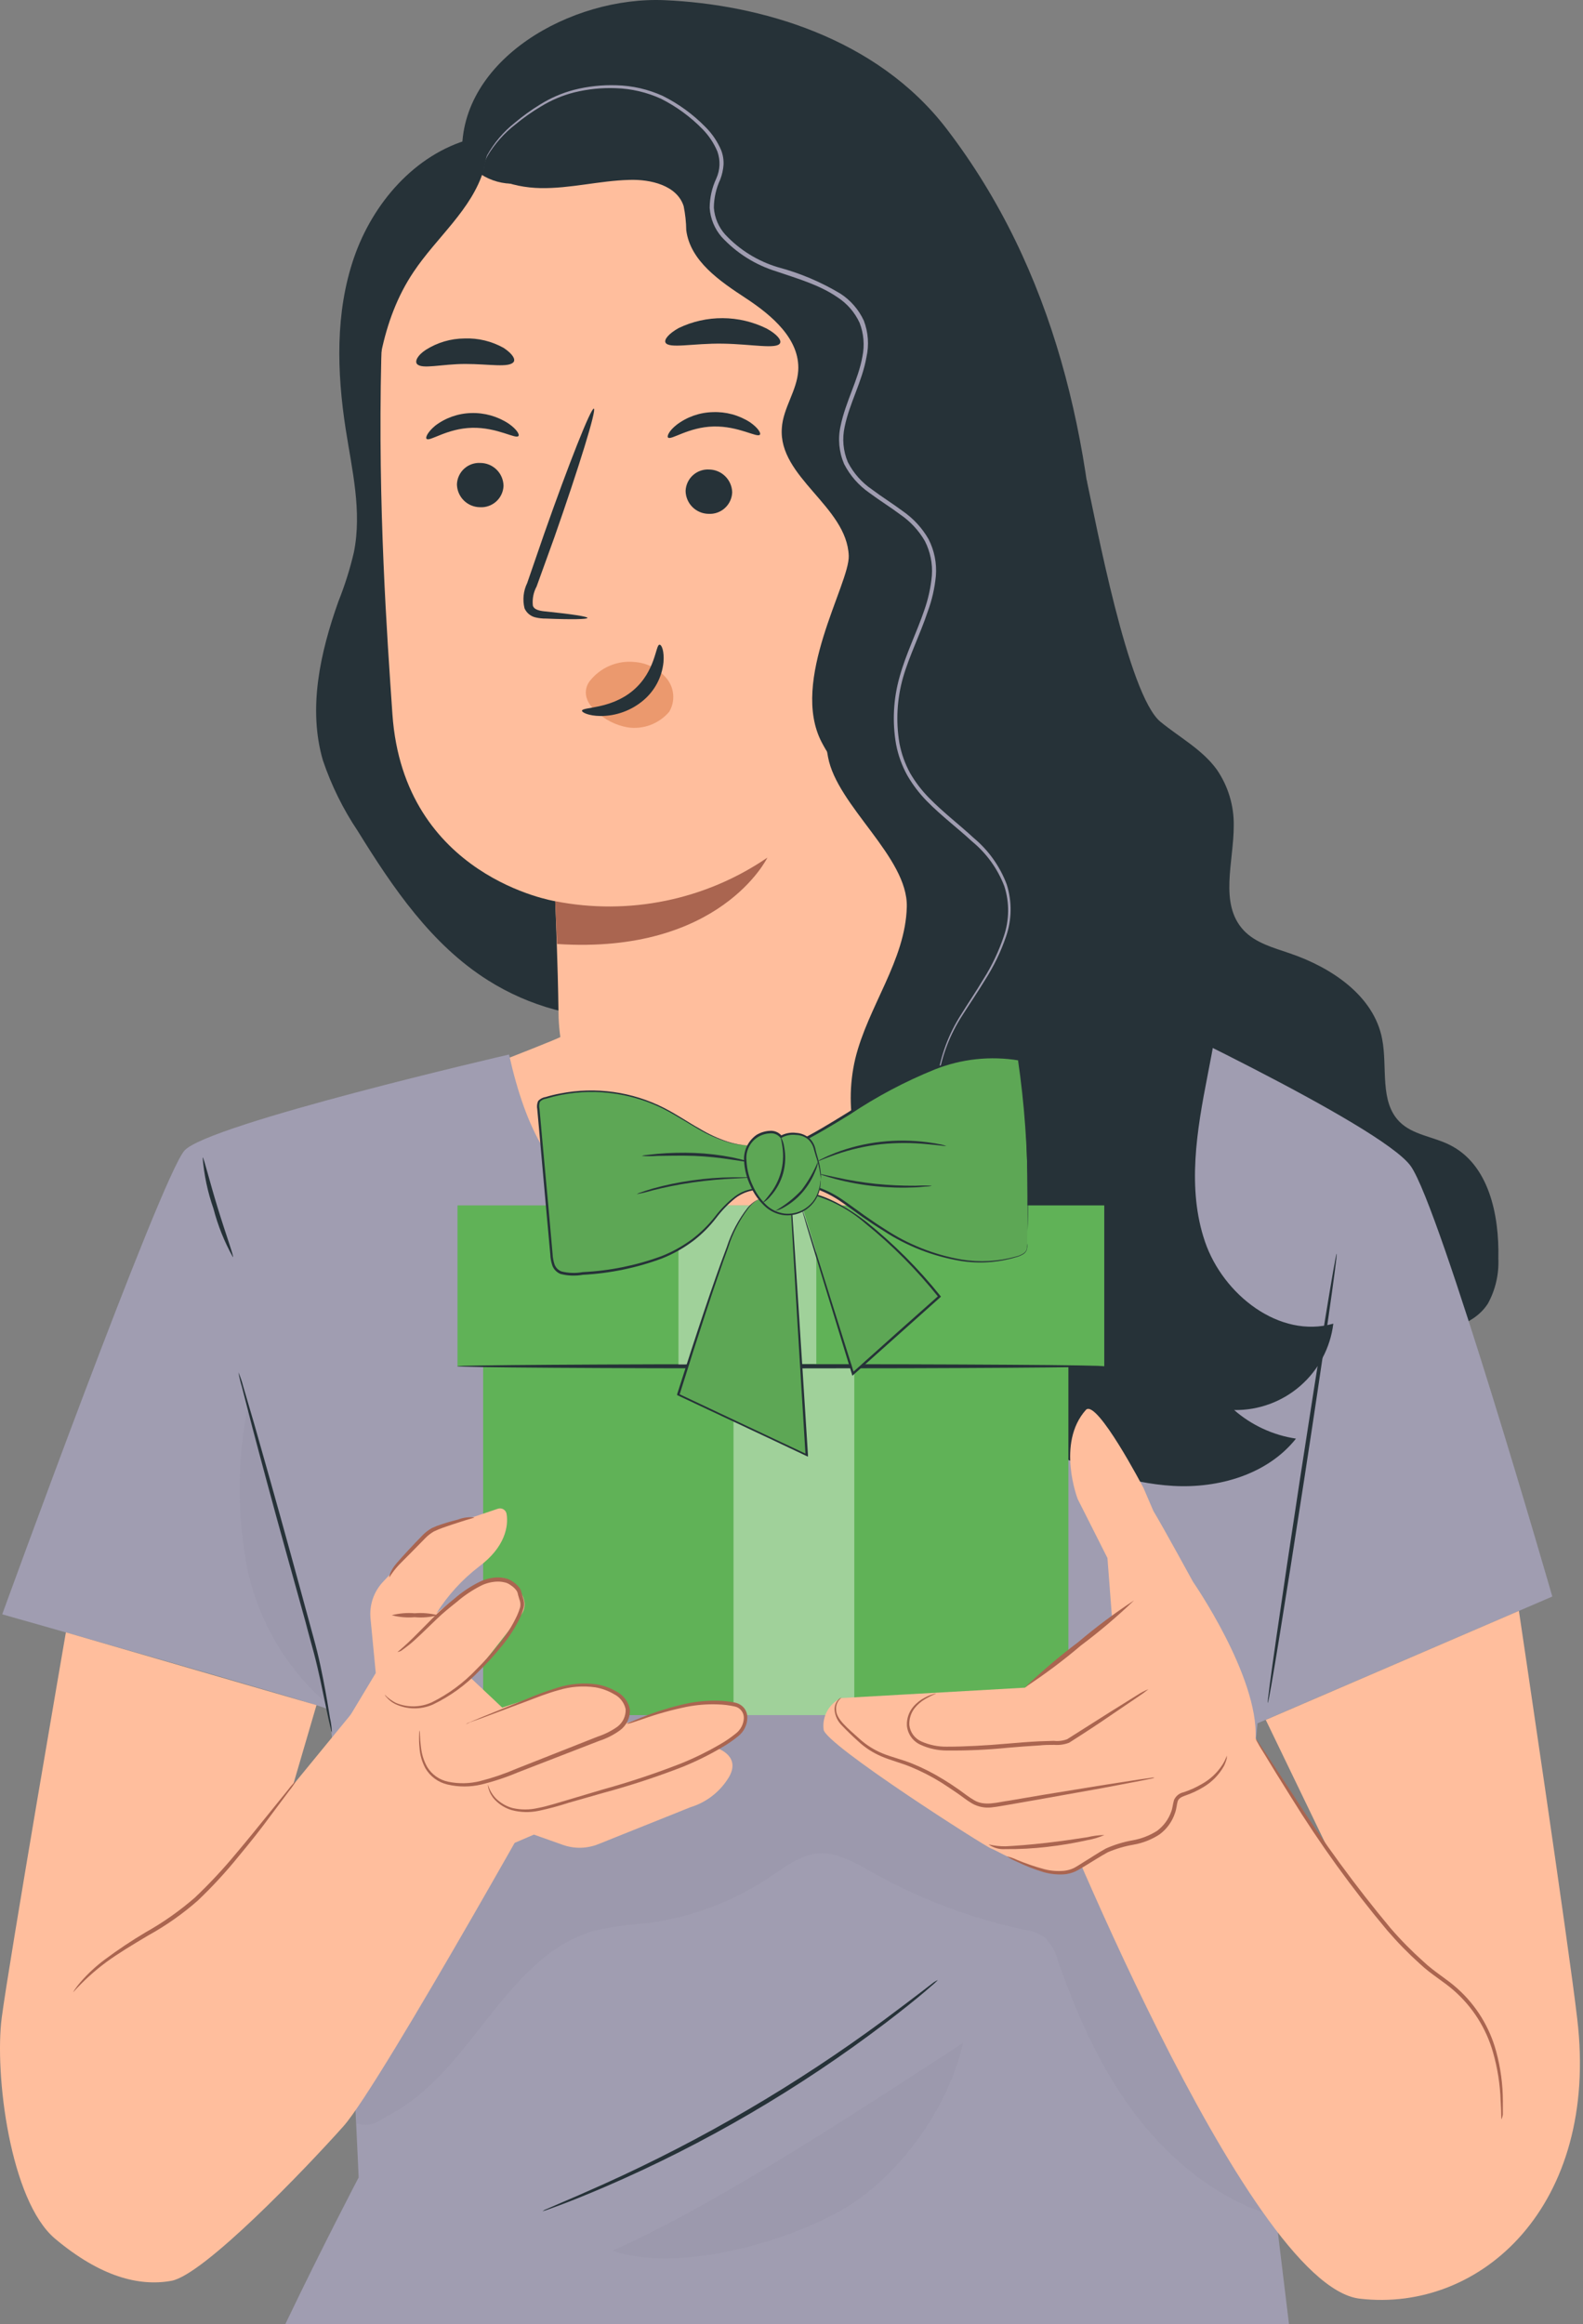 <svg width="122" height="179" viewBox="0 0 122 179" fill="none" xmlns="http://www.w3.org/2000/svg">
<rect x="0" y="0" width="122" height="179" fill="#808080" stroke="none"/>
<path d="M43.175 79.808C44.986 79.303 34.225 83.412 34.004 83.488L43.617 99.141L80.856 107.069L94.881 84.29L66.541 75.838L43.175 79.808Z" fill="#FFBE9D"/>
<path d="M111.702 88.171C110.439 87.54 108.887 87.414 107.883 86.423C106.293 84.858 106.949 82.213 106.52 80.023C105.889 76.703 102.626 74.525 99.419 73.433C98.157 72.998 96.749 72.632 95.834 71.641C93.941 69.596 95.089 66.371 95.083 63.593C95.107 62.049 94.648 60.535 93.77 59.264C92.653 57.73 90.917 56.802 89.447 55.603C86.922 53.558 84.435 40.076 83.734 36.907L84.044 64.521C84.392 69.337 84.989 74.132 85.83 78.887C86.531 82.863 87.427 86.871 89.308 90.444C91.233 94 94.055 96.991 97.492 99.121C100.93 101.251 104.864 102.446 108.906 102.588C111.058 102.638 113.501 102.209 114.668 100.41C115.254 99.343 115.533 98.135 115.476 96.92C115.552 93.562 114.744 89.661 111.702 88.171Z" fill="#263238"/>
<path d="M39.229 81.222C39.229 81.222 16.027 86.575 14.216 88.62C12.404 90.665 0.172 124.338 0.172 124.338C0.172 124.338 24.245 131.148 25.154 131.603C26.063 132.057 27.641 167.712 27.641 167.712C27.641 167.712 16.564 188.813 16.128 193.812L19.145 194.695C20.256 196.235 26.53 197.719 29.471 198.615C41.237 201.015 53.213 202.24 65.221 202.269C68.541 202.269 74.354 197.624 77.485 197.485C78.924 197.416 94.766 181.131 94.766 181.131L99.399 179.484L95.543 147.729L96.912 132.733L119.635 122.968C119.635 122.968 110.994 93 108.722 89.812C106.45 86.625 85.999 77.094 85.999 77.094C85.999 77.094 74.897 92.874 61.043 93.783C47.188 94.692 41.95 93.259 39.229 81.222Z" fill="#A09DB1"/>
<path d="M36.263 10.707C31.971 11.887 28.72 15.655 27.275 19.865C25.829 24.075 25.962 28.67 26.644 33.063C27.136 36.219 27.906 39.375 27.275 42.531C26.974 43.822 26.575 45.087 26.082 46.318C24.681 50.25 23.715 54.567 24.889 58.575C25.541 60.5 26.445 62.329 27.578 64.016C30.279 68.384 33.258 72.771 37.626 75.516C40.821 77.527 44.546 78.532 48.318 78.401C49.669 74.02 49.953 69.381 50.073 64.799C50.572 45.232 48.236 25.666 45.907 6.219" fill="#263238"/>
<path d="M34.502 31.946C34.358 32.569 34.04 33.138 33.587 33.587C33.215 34.112 32.7 34.517 32.103 34.755C32.046 34.673 32.671 34.124 33.321 33.366C33.971 32.609 34.413 31.896 34.502 31.946Z" fill="#A09DB1"/>
<path d="M72.272 49.796C74.04 44.873 75.782 39.912 76.691 34.755C77.6 29.598 77.581 24.208 75.902 19.253C75.649 18.502 73.44 13.453 72.651 13.503C72.083 13.541 73.396 18.237 73.099 18.717C70.24 23.305 69.312 28.904 69.615 34.301C69.928 39.549 70.826 44.747 72.291 49.796" fill="#263238"/>
<path d="M58.311 92.735C62.201 92.633 65.897 91.013 68.61 88.223C71.322 85.433 72.836 81.693 72.828 77.801L72.721 29.005C73.112 15.902 65.778 4.749 52.687 4.723L51.475 4.787C45.598 5.125 40.063 7.663 35.97 11.895C31.878 16.127 29.527 21.743 29.384 27.629C29.113 38.99 29.826 48.944 30.243 55.009C31.114 67.563 42.79 69.413 42.79 69.413C42.79 69.413 42.999 74.33 43.043 78.022C43.07 79.993 43.487 81.94 44.271 83.749C45.055 85.558 46.189 87.194 47.609 88.562C49.029 89.93 50.706 91.003 52.542 91.72C54.379 92.436 56.34 92.781 58.311 92.735Z" fill="#FFBE9D"/>
<path d="M42.789 69.413C45.602 69.966 48.496 69.954 51.303 69.377C54.111 68.801 56.776 67.671 59.143 66.055C59.143 66.055 55.514 73.535 42.934 72.708L42.789 69.413Z" fill="#AA6550"/>
<path d="M35.215 37.299C35.221 37.766 35.411 38.213 35.742 38.543C36.073 38.873 36.521 39.061 36.989 39.066C37.216 39.08 37.444 39.048 37.659 38.972C37.874 38.897 38.072 38.779 38.241 38.627C38.411 38.474 38.548 38.289 38.645 38.082C38.742 37.876 38.797 37.653 38.806 37.425C38.8 36.957 38.611 36.51 38.279 36.18C37.948 35.85 37.5 35.662 37.033 35.657C36.805 35.643 36.577 35.674 36.361 35.749C36.145 35.825 35.947 35.942 35.778 36.095C35.608 36.248 35.471 36.433 35.375 36.64C35.278 36.846 35.224 37.071 35.215 37.299Z" fill="#263238"/>
<path d="M32.88 33.802C33.108 34.035 34.446 32.994 36.383 32.95C38.321 32.906 39.754 33.846 39.956 33.581C40.057 33.474 39.823 33.057 39.192 32.622C38.34 32.065 37.338 31.783 36.32 31.814C35.315 31.838 34.344 32.178 33.543 32.786C32.962 33.272 32.767 33.701 32.88 33.802Z" fill="#263238"/>
<path d="M52.838 37.81C52.844 38.278 53.034 38.724 53.365 39.054C53.696 39.385 54.144 39.572 54.611 39.577C54.84 39.59 55.069 39.557 55.285 39.48C55.502 39.403 55.7 39.284 55.869 39.129C56.038 38.974 56.175 38.788 56.271 38.58C56.368 38.371 56.421 38.146 56.429 37.917C56.416 37.453 56.225 37.011 55.894 36.684C55.564 36.357 55.12 36.17 54.656 36.163C54.428 36.149 54.199 36.181 53.984 36.257C53.768 36.333 53.57 36.451 53.401 36.604C53.231 36.758 53.094 36.943 52.998 37.15C52.901 37.357 52.847 37.581 52.838 37.81Z" fill="#263238"/>
<path d="M45.276 47.593C45.276 47.486 44.071 47.303 42.12 47.101C41.628 47.063 41.155 46.975 41.066 46.64C41.012 46.132 41.113 45.619 41.357 45.169C41.792 43.964 42.253 42.702 42.726 41.382C44.62 35.98 45.99 31.549 45.769 31.473C45.548 31.397 43.837 35.714 41.937 41.117L40.631 44.904C40.336 45.508 40.263 46.196 40.423 46.848C40.497 47.021 40.611 47.174 40.754 47.295C40.898 47.417 41.067 47.504 41.249 47.549C41.524 47.617 41.806 47.648 42.089 47.644C44.052 47.726 45.27 47.7 45.276 47.593Z" fill="#263238"/>
<path d="M51.286 26.379C51.532 26.884 53.432 26.43 55.704 26.468C57.976 26.506 59.889 26.922 60.122 26.423C60.236 26.184 59.863 25.729 59.074 25.3C58.024 24.783 56.87 24.511 55.699 24.505C54.528 24.498 53.371 24.757 52.315 25.262C51.551 25.685 51.178 26.139 51.286 26.379Z" fill="#263238"/>
<path d="M32.135 28.033C32.52 28.468 34.029 28.033 35.859 28.033C37.689 28.033 39.223 28.342 39.583 27.881C39.741 27.66 39.495 27.25 38.825 26.802C37.903 26.283 36.854 26.029 35.796 26.07C34.743 26.076 33.713 26.378 32.823 26.941C32.173 27.364 31.965 27.818 32.135 28.033Z" fill="#263238"/>
<path d="M72.575 39.211C72.79 39.11 81.159 36.44 81.09 45.05C81.02 53.659 72.392 51.816 72.379 51.569C72.367 51.323 72.575 39.211 72.575 39.211Z" fill="#FFBE9D"/>
<path d="M75.036 48.325C75.074 48.325 75.188 48.433 75.44 48.553C75.794 48.706 76.195 48.718 76.557 48.584C77.472 48.256 78.249 46.817 78.299 45.27C78.331 44.532 78.192 43.795 77.895 43.118C77.818 42.848 77.675 42.601 77.481 42.399C77.286 42.196 77.045 42.045 76.778 41.957C76.606 41.911 76.423 41.926 76.261 41.999C76.099 42.073 75.967 42.201 75.888 42.361C75.775 42.6 75.825 42.777 75.781 42.79C75.737 42.803 75.598 42.645 75.667 42.285C75.717 42.071 75.84 41.882 76.014 41.748C76.252 41.574 76.549 41.499 76.841 41.54C77.194 41.612 77.523 41.774 77.796 42.009C78.069 42.245 78.277 42.546 78.4 42.885C78.759 43.634 78.93 44.459 78.899 45.289C78.829 47.025 77.933 48.641 76.683 48.988C76.452 49.053 76.208 49.066 75.971 49.024C75.734 48.983 75.509 48.888 75.314 48.748C75.049 48.534 74.979 48.344 75.036 48.325Z" fill="#AA6550"/>
<path d="M51.488 33.701C51.715 33.928 53.059 32.893 54.991 32.849C56.922 32.805 58.361 33.739 58.563 33.48C58.664 33.373 58.431 32.956 57.799 32.521C56.945 31.972 55.942 31.701 54.928 31.744C53.922 31.768 52.951 32.108 52.15 32.716C51.57 33.171 51.38 33.6 51.488 33.701Z" fill="#263238"/>
<path d="M45.946 54.801C46.611 55.43 47.444 55.853 48.345 56.019C48.941 56.113 49.551 56.052 50.117 55.842C50.683 55.632 51.186 55.28 51.576 54.82C51.811 54.423 51.918 53.963 51.882 53.504C51.845 53.044 51.668 52.606 51.374 52.251C51.069 51.886 50.694 51.587 50.272 51.37C49.849 51.153 49.387 51.023 48.913 50.989C48.256 50.92 47.592 51.02 46.984 51.28C46.377 51.539 45.846 51.95 45.441 52.472C45.441 52.472 44.52 53.545 45.946 54.801Z" fill="#EB996E"/>
<path d="M50.824 49.657C50.522 49.657 50.54 51.696 48.798 53.173C47.056 54.65 44.866 54.435 44.853 54.744C44.853 54.87 45.346 55.136 46.274 55.148C47.478 55.152 48.645 54.729 49.568 53.955C50.456 53.215 51.017 52.157 51.134 51.008C51.203 50.149 50.995 49.644 50.824 49.657Z" fill="#263238"/>
<path d="M35.613 11.843C35.411 4.604 43.995 -0.307 51.247 0.015C58.499 0.337 67.544 2.855 72.96 9.931C81.278 20.787 84.239 34.067 84.687 47.738C84.769 50.156 84.687 52.617 85.318 54.953C86.795 60.513 91.863 64.534 93.523 70.044C94.748 74.185 93.889 78.615 93.063 82.851C92.236 87.086 91.472 91.555 92.867 95.638C94.262 99.722 98.617 103.13 102.758 101.95C102.53 103.807 101.623 105.515 100.212 106.743C98.801 107.971 96.985 108.634 95.114 108.603C96.46 109.776 98.114 110.54 99.879 110.806C97.695 113.557 93.934 114.649 90.412 114.447C86.89 114.245 83.576 112.952 80.313 111.67C77.662 110.622 74.632 109.146 74.134 106.33C73.831 104.595 74.632 102.84 74.5 101.085C74.247 97.709 70.858 95.626 68.661 93.05C67.339 91.478 66.402 89.618 65.925 87.619C65.448 85.621 65.445 83.538 65.916 81.538C66.9 77.517 69.785 73.964 69.886 69.848C69.981 66.017 64.508 62.072 63.814 58.304C63.075 54.29 64.066 52.049 66.212 46.552C69.135 39.078 68.339 32.224 64.723 25.092C61.106 17.959 59.389 15.315 55.022 13.188C50.244 10.859 43.66 13.188 40.41 14.059C39.485 14.247 38.524 14.14 37.663 13.753C36.802 13.366 36.085 12.717 35.613 11.9" fill="#263238"/>
<path d="M35.848 11.578C36.914 13.592 39.395 14.45 41.673 14.488C43.952 14.526 46.199 13.92 48.471 13.857C50.15 13.794 52.176 14.28 52.688 15.877C52.812 16.488 52.88 17.109 52.889 17.732C53.199 20.118 55.484 21.658 57.491 22.977C59.498 24.296 61.669 26.133 61.518 28.551C61.423 30.084 60.35 31.429 60.255 32.969C59.971 36.756 65.273 39.009 65.412 42.809C65.488 44.974 60.83 52.422 63.335 57.187C66.643 63.499 65.406 49.449 65.601 49.518C66.037 49.67 66.485 49.342 66.82 49.02C71.08 44.961 72.803 38.681 72.103 32.836C71.402 26.992 68.524 21.576 64.768 17.057C62.553 14.374 59.959 11.919 56.809 10.448C53.66 8.978 49.866 8.593 46.71 10.013C44.659 10.941 42.816 12.601 40.569 12.658" fill="#263238"/>
<path d="M73.44 87.2L73.245 86.979C73.181 86.903 73.1 86.815 73.017 86.701L72.752 86.272C72.25 85.272 72.071 84.14 72.241 83.034C72.494 81.294 73.116 79.628 74.065 78.148C74.602 77.278 75.214 76.381 75.807 75.39C76.452 74.366 76.973 73.268 77.36 72.121C77.792 70.867 77.806 69.507 77.398 68.245C76.88 66.903 76.023 65.718 74.911 64.805C73.813 63.789 72.557 62.849 71.421 61.694C70.843 61.101 70.34 60.44 69.925 59.724C69.512 58.978 69.22 58.17 69.06 57.332C68.756 55.592 68.851 53.805 69.338 52.106C69.817 50.37 70.638 48.742 71.231 47.006C71.537 46.142 71.734 45.243 71.818 44.33C71.884 43.414 71.698 42.498 71.282 41.679C70.812 40.864 70.165 40.165 69.388 39.634C68.624 39.06 67.798 38.555 67.002 37.961C66.179 37.39 65.509 36.625 65.052 35.733C64.659 34.814 64.564 33.794 64.781 32.817C65.172 30.924 66.15 29.245 66.466 27.459C66.644 26.589 66.568 25.686 66.245 24.858C65.877 24.063 65.293 23.387 64.56 22.908C63.121 21.917 61.404 21.444 59.826 20.901C58.213 20.404 56.76 19.49 55.616 18.25C55.073 17.626 54.749 16.841 54.694 16.015C54.697 15.23 54.872 14.454 55.206 13.743C55.502 13.088 55.531 12.343 55.288 11.667C55.019 11.03 54.634 10.45 54.151 9.956C53.223 9.005 52.144 8.213 50.958 7.614C49.861 7.11 48.674 6.831 47.467 6.794C46.389 6.752 45.31 6.86 44.261 7.116C43.35 7.347 42.48 7.715 41.679 8.208C40.999 8.611 40.351 9.067 39.742 9.571C38.871 10.239 38.134 11.066 37.571 12.007C37.387 12.342 37.293 12.718 37.299 13.099C37.299 13.099 37.299 13.005 37.299 12.809C37.328 12.52 37.407 12.238 37.533 11.976C38.076 11.002 38.805 10.144 39.679 9.451C40.291 8.937 40.941 8.468 41.623 8.05C42.432 7.544 43.313 7.163 44.236 6.92C45.301 6.65 46.4 6.531 47.499 6.567C48.735 6.596 49.952 6.876 51.078 7.387C52.294 7.994 53.401 8.798 54.353 9.767C54.874 10.281 55.29 10.892 55.578 11.566C55.719 11.927 55.781 12.314 55.761 12.702C55.732 13.086 55.647 13.465 55.509 13.825C55.191 14.506 55.024 15.246 55.016 15.996C55.071 16.762 55.377 17.488 55.887 18.06C56.998 19.249 58.406 20.12 59.965 20.585C61.658 21.035 63.279 21.722 64.781 22.624C65.56 23.132 66.181 23.85 66.573 24.694C66.918 25.594 66.988 26.576 66.775 27.515C66.441 29.409 65.469 31.044 65.096 32.88C64.895 33.789 64.981 34.737 65.342 35.594C65.775 36.439 66.413 37.162 67.198 37.696C67.968 38.277 68.801 38.788 69.584 39.375C70.394 39.935 71.068 40.668 71.559 41.521C72.008 42.395 72.205 43.376 72.127 44.355C72.037 45.298 71.825 46.225 71.496 47.114C70.909 48.874 70.082 50.503 69.603 52.163C69.13 53.816 69.033 55.554 69.319 57.25C69.472 58.057 69.751 58.834 70.146 59.554C70.547 60.243 71.032 60.879 71.591 61.447C72.702 62.584 73.952 63.53 75.062 64.559C76.197 65.508 77.067 66.735 77.587 68.119C78.005 69.432 77.985 70.845 77.53 72.146C77.131 73.308 76.595 74.418 75.933 75.453C75.334 76.444 74.709 77.347 74.172 78.199C73.223 79.654 72.59 81.293 72.317 83.009C72.136 84.092 72.293 85.204 72.765 86.196L73.005 86.625C73.087 86.745 73.163 86.834 73.219 86.916C73.301 87.004 73.375 87.099 73.44 87.2Z" fill="#A09DB1"/>
<path d="M37.273 13.099C36.352 16.154 33.65 18.281 31.877 20.938C29.352 24.681 28.803 29.377 28.721 33.884C28.847 31.763 28.001 29.718 27.585 27.635C26.846 23.933 27.493 20.088 29.401 16.831C31.309 13.573 34.346 11.129 37.936 9.962" fill="#263238"/>
<path d="M18.375 105.699C18.526 106.046 18.648 106.405 18.741 106.772C18.962 107.517 19.252 108.514 19.606 109.72C20.325 112.245 21.297 115.666 22.345 119.478C22.869 121.371 23.361 123.202 23.816 124.862C24.037 125.689 24.264 126.471 24.447 127.216C24.63 127.961 24.775 128.661 24.901 129.299C25.148 130.561 25.318 131.609 25.432 132.322C25.513 132.692 25.564 133.068 25.583 133.446C25.538 133.357 25.508 133.261 25.495 133.162L25.305 132.348C25.148 131.584 24.933 130.574 24.674 129.343C24.535 128.712 24.378 128.018 24.182 127.285C23.986 126.553 23.759 125.764 23.551 124.944L22.055 119.566C21.001 115.779 20.067 112.289 19.404 109.777C19.095 108.565 18.836 107.561 18.64 106.804C18.529 106.442 18.44 106.073 18.375 105.699Z" fill="#263238"/>
<path d="M72.278 152.507C72.278 152.507 72.195 152.602 72.019 152.76L71.236 153.435C70.554 154.016 69.538 154.83 68.263 155.802C61.597 160.87 54.34 165.109 46.652 168.426C45.175 169.057 43.969 169.543 43.13 169.852L42.158 170.206C42.045 170.249 41.929 170.283 41.81 170.307C41.909 170.237 42.018 170.181 42.133 170.142L43.079 169.732C43.906 169.385 45.099 168.867 46.557 168.211C54.173 164.779 61.403 160.548 68.124 155.587C69.387 154.641 70.447 153.852 71.154 153.303L71.975 152.671C72.071 152.609 72.172 152.554 72.278 152.507Z" fill="#263238"/>
<g opacity="0.2">
<path opacity="0.2" d="M90.128 140.591C85.836 135.491 79.84 132.095 73.673 129.558C67.506 127.02 60.551 125.139 53.911 126.471C47.788 127.67 42.499 131.388 37.45 135.055C35.737 136.179 34.201 137.551 32.893 139.126C31.567 140.894 30.841 143.027 30.172 145.135C28.449 150.601 28.607 156.957 27.414 162.556L27.465 163.553C28.62 163.906 29.137 163.37 30.198 162.789C36.509 159.356 39.091 150.38 46.078 148.638C47.36 148.385 48.656 148.21 49.96 148.114C53.353 147.664 56.595 146.428 59.427 144.504C60.57 143.74 61.731 142.844 63.107 142.749C64.483 142.655 65.891 143.45 67.153 144.169C70.826 146.242 74.793 147.744 78.918 148.626C79.478 148.697 80.015 148.894 80.49 149.2C81.004 149.694 81.365 150.325 81.531 151.018C83.078 155.436 85.034 159.81 87.982 163.471C90.93 167.132 94.925 170.067 99.539 171.045C98.586 160.29 97.071 148.859 90.128 140.591Z" fill="#403E48"/>
</g>
<g opacity="0.2">
<path opacity="0.2" d="M47.209 173.355C52.082 175.047 60.192 172.831 64.699 170.319C69.206 167.807 73.087 162.398 74.223 157.349C66.624 162.278 55.459 169.676 47.209 173.355Z" fill="#403E48"/>
</g>
<g opacity="0.2">
<path opacity="0.2" d="M22.029 118.733C20.982 115.457 20.199 111.961 19.145 108.685H19.025C18.278 112.693 18.289 116.806 19.057 120.81C19.912 124.837 22.052 128.479 25.154 131.186C24.399 126.968 23.355 122.808 22.029 118.733Z" fill="#403E48"/>
</g>
<path d="M17.953 96.831C17.295 95.653 16.79 94.395 16.45 93.088C16.003 91.815 15.723 90.489 15.617 89.144C15.706 89.144 16.116 90.873 16.766 92.994C17.416 95.115 18.041 96.793 17.953 96.831Z" fill="#263238"/>
<path d="M103.016 96.566C103.105 96.566 101.994 104.336 100.523 113.886C99.052 123.435 97.796 131.174 97.708 131.161C97.62 131.148 98.737 123.391 100.201 113.835C101.665 104.279 102.928 96.554 103.016 96.566Z" fill="#263238"/>
<path d="M80.402 136.684C80.402 136.684 95.992 176.019 104.791 177.047C114.17 178.146 123.266 169.839 121.555 155.493C120.924 149.989 117.061 124.073 117.061 124.073L97.551 132.467L102.733 143.197L95.046 131.205L80.402 136.684Z" fill="#FFBE9D"/>
<path d="M5.077 125.727C5.077 125.727 0.703 151.068 0.135 155.392C-0.433 159.715 0.766 169.511 4.25 172.434C7.734 175.356 10.72 176.126 13.213 175.672C15.706 175.217 23.533 167.056 26.468 163.768C29.403 160.479 44.216 133.85 44.216 133.85L30.551 127.772L22.592 137.473L24.391 131.331L5.077 125.727Z" fill="#FFBE9D"/>
<path d="M22.826 137.151C22.67 137.425 22.491 137.685 22.29 137.927L20.756 139.979C20.125 140.843 19.31 141.872 18.395 142.97C17.419 144.178 16.365 145.321 15.239 146.391C14.063 147.423 12.778 148.324 11.408 149.08C10.177 149.812 9.079 150.475 8.208 151.113C7.273 151.805 6.41 152.589 5.633 153.454C5.633 153.454 5.671 153.372 5.759 153.24C5.891 153.046 6.034 152.861 6.188 152.684C6.753 152.029 7.388 151.439 8.082 150.923C9.097 150.169 10.15 149.467 11.238 148.821C12.588 148.063 13.857 147.168 15.025 146.151C16.143 145.09 17.197 143.962 18.181 142.775C19.108 141.683 19.91 140.679 20.592 139.84L22.207 137.845C22.392 137.595 22.599 137.363 22.826 137.151Z" fill="#AA6550"/>
<path d="M37.236 105.232V132.101H82.34V105.232H37.236Z" fill="#60B257"/>
<path d="M85.104 92.842H35.26V105.232H85.104V92.842Z" fill="#60B257"/>
<path opacity="0.4" d="M65.841 105.232H56.531V132.101H65.841V105.232Z" fill="white"/>
<path d="M85.079 105.232C85.079 105.321 73.919 105.396 60.153 105.396C46.387 105.396 35.234 105.321 35.234 105.232C35.234 105.144 46.387 105.068 60.153 105.068C73.919 105.068 85.079 105.138 85.079 105.232Z" fill="#263238"/>
<path opacity="0.4" d="M62.912 105.049L52.289 105.1V92.842H62.912V105.049Z" fill="white"/>
<path d="M58.052 88.235C56.764 88.236 55.5 87.892 54.391 87.237C53.261 86.606 52.207 85.887 51.058 85.344C48.226 83.956 44.971 83.701 41.957 84.631C41.809 84.66 41.676 84.738 41.578 84.852C41.496 84.999 41.469 85.172 41.502 85.338L42.525 96.699C42.499 96.938 42.534 97.18 42.628 97.401C42.722 97.622 42.871 97.816 43.06 97.963C43.25 98.111 43.475 98.207 43.712 98.243C43.95 98.279 44.193 98.254 44.418 98.169C46.225 98.077 48.018 97.791 49.764 97.317C51.52 96.842 53.122 95.92 54.416 94.641C55.003 94.01 55.489 93.328 56.089 92.748C56.666 92.12 57.45 91.721 58.298 91.624L58.052 88.235Z" fill="#60B257"/>
<path d="M79.159 95.79C79.209 91.05 79.253 86.284 78.527 81.601C75.479 80.97 72.323 81.948 69.558 83.362C66.794 84.776 64.275 86.644 61.492 88.02L60.924 91.327C61.884 91.184 62.865 91.354 63.72 91.813C64.566 92.269 65.37 92.797 66.125 93.391C67.879 94.727 69.823 95.79 71.894 96.547C73.982 97.3 76.254 97.377 78.388 96.768C78.645 96.705 78.87 96.55 79.02 96.333C79.11 96.166 79.157 95.979 79.159 95.79Z" fill="#60B257"/>
<g opacity="0.3">
<path opacity="0.3" d="M58.052 88.235C56.764 88.236 55.5 87.892 54.391 87.237C53.261 86.606 52.207 85.887 51.058 85.344C48.226 83.956 44.971 83.701 41.957 84.631C41.809 84.66 41.676 84.738 41.578 84.852C41.496 84.999 41.469 85.172 41.502 85.338L42.525 96.699C42.499 96.938 42.534 97.18 42.628 97.401C42.722 97.622 42.871 97.816 43.06 97.963C43.25 98.111 43.475 98.207 43.712 98.243C43.95 98.279 44.193 98.254 44.418 98.169C46.225 98.077 48.018 97.791 49.764 97.317C51.52 96.842 53.122 95.92 54.416 94.641C55.003 94.01 55.489 93.328 56.089 92.748C56.666 92.12 57.45 91.721 58.298 91.624L58.052 88.235Z" fill="#403E48"/>
</g>
<path d="M58.051 88.235C58.051 88.235 58.051 88.298 58.051 88.443C58.051 88.588 58.089 88.809 58.114 89.074C58.171 89.655 58.247 90.494 58.348 91.599V91.649H58.304C57.712 91.699 57.146 91.918 56.675 92.281C56.119 92.728 55.621 93.244 55.192 93.814C54.685 94.473 54.096 95.062 53.437 95.569C52.697 96.126 51.886 96.582 51.026 96.926C49.066 97.655 47.005 98.08 44.916 98.188C44.348 98.287 43.765 98.265 43.206 98.125C43.063 98.069 42.934 97.984 42.825 97.875C42.716 97.766 42.631 97.637 42.575 97.494C42.477 97.211 42.422 96.916 42.411 96.617C42.303 95.462 42.202 94.275 42.089 93.07C41.931 91.302 41.779 89.573 41.628 87.9C41.552 87.061 41.477 86.24 41.407 85.439C41.363 85.227 41.385 85.006 41.47 84.808C41.617 84.64 41.818 84.53 42.038 84.498C42.413 84.384 42.795 84.291 43.181 84.221C45.9 83.688 48.72 84.081 51.19 85.338C52.232 85.874 53.084 86.474 53.911 86.928C54.584 87.335 55.299 87.668 56.044 87.919C56.516 88.077 57.006 88.177 57.502 88.216C57.843 88.216 58.032 88.216 58.026 88.216H57.893H57.502C56.998 88.193 56.499 88.104 56.019 87.951C55.261 87.71 54.532 87.384 53.848 86.979C53.04 86.524 52.162 85.937 51.127 85.407C49.995 84.84 48.781 84.453 47.529 84.258C46.095 84.031 44.631 84.059 43.206 84.34C42.834 84.416 42.455 84.511 42.082 84.624C41.904 84.645 41.739 84.728 41.615 84.858C41.547 85.028 41.534 85.216 41.578 85.394C41.653 86.196 41.723 87.017 41.798 87.85C41.95 89.522 42.108 91.252 42.272 93.025C42.379 94.225 42.486 95.411 42.587 96.573C42.597 96.852 42.649 97.129 42.739 97.393C42.785 97.517 42.858 97.629 42.951 97.721C43.045 97.814 43.158 97.885 43.282 97.93C43.813 98.06 44.365 98.078 44.904 97.98C46.976 97.883 49.022 97.47 50.969 96.756C51.82 96.421 52.622 95.976 53.355 95.43C54.008 94.931 54.595 94.352 55.104 93.707C55.541 93.132 56.05 92.614 56.618 92.167C57.105 91.794 57.692 91.575 58.304 91.536L58.26 91.58C58.184 90.507 58.121 89.686 58.076 89.1C58.076 88.822 58.076 88.601 58.039 88.468C58.001 88.336 58.051 88.235 58.051 88.235Z" fill="#263238"/>
<g opacity="0.3">
<path opacity="0.3" d="M79.159 95.79C79.209 91.05 79.253 86.284 78.527 81.601C75.479 80.97 72.323 81.948 69.558 83.362C66.794 84.776 64.275 86.644 61.492 88.02L60.924 91.327C61.884 91.184 62.865 91.354 63.72 91.813C64.566 92.269 65.37 92.797 66.125 93.391C67.879 94.727 69.823 95.79 71.894 96.547C73.982 97.3 76.254 97.377 78.388 96.768C78.645 96.705 78.87 96.55 79.02 96.333C79.11 96.166 79.157 95.979 79.159 95.79Z" fill="#403E48"/>
</g>
<path d="M79.158 95.79C79.179 95.919 79.179 96.052 79.158 96.181C79.123 96.342 79.028 96.484 78.893 96.579C78.699 96.702 78.486 96.791 78.262 96.844C76.897 97.247 75.459 97.342 74.052 97.122C71.916 96.77 69.878 95.975 68.069 94.786C67.545 94.464 67.015 94.111 66.478 93.739C65.942 93.366 65.418 92.962 64.856 92.583C64.291 92.185 63.678 91.861 63.032 91.618C62.365 91.369 61.645 91.297 60.943 91.409H60.816V91.283C60.993 90.235 61.182 89.118 61.372 87.976V87.932H61.41C62.723 87.3 64.035 86.486 65.367 85.666C67.448 84.294 69.667 83.145 71.988 82.238C74.07 81.411 76.338 81.173 78.546 81.55H78.603V81.607C79.073 85.016 79.284 88.455 79.234 91.895C79.234 93.158 79.234 94.117 79.196 94.786C79.196 95.11 79.196 95.363 79.196 95.544V95.739C79.195 95.762 79.195 95.786 79.196 95.809C79.196 95.809 79.196 95.809 79.196 95.739V95.544C79.196 95.361 79.196 95.108 79.196 94.78C79.196 94.105 79.196 93.132 79.196 91.895C79.198 88.453 78.949 85.014 78.451 81.607L78.515 81.677C76.335 81.315 74.098 81.555 72.045 82.371C69.755 83.297 67.566 84.456 65.512 85.83C64.181 86.65 62.861 87.446 61.536 88.102L61.586 88.033C61.391 89.175 61.201 90.286 61.018 91.34L60.917 91.239C61.65 91.121 62.401 91.197 63.095 91.46C63.768 91.7 64.405 92.031 64.989 92.445C65.556 92.83 66.08 93.234 66.611 93.606C67.141 93.978 67.665 94.338 68.182 94.66C69.975 95.844 71.992 96.646 74.109 97.014C75.5 97.242 76.923 97.165 78.281 96.787C78.492 96.74 78.693 96.657 78.874 96.541C79.006 96.454 79.101 96.321 79.139 96.168C79.158 95.922 79.146 95.784 79.158 95.79Z" fill="#263238"/>
<path d="M58.677 92.337C58.677 92.337 57.819 92.337 56.727 94.546C55.635 96.756 52.309 107.404 52.309 107.404L62.206 112.074L61.025 93.139L58.677 92.337Z" fill="#60B257"/>
<path d="M61.815 92.893L65.803 105.762L72.456 99.823C72.456 99.823 66.706 92.558 62.357 91.876L61.815 92.893Z" fill="#60B257"/>
<g opacity="0.3">
<path opacity="0.3" d="M58.677 92.337C58.677 92.337 57.819 92.337 56.727 94.546C55.635 96.756 52.309 107.404 52.309 107.404L62.206 112.074L61.025 93.139L58.677 92.337Z" fill="#403E48"/>
</g>
<g opacity="0.3">
<path opacity="0.3" d="M61.815 92.893L65.803 105.762L72.456 99.823C72.456 99.823 66.706 92.558 62.357 91.876L61.815 92.893Z" fill="#403E48"/>
</g>
<path d="M58.676 92.337L58.834 92.375L59.282 92.514L61.037 93.07V93.101C61.276 96.535 61.737 103.629 62.267 112.036V112.194L62.129 112.131L59.364 110.825L52.257 107.486L52.188 107.454V107.378C53.658 102.758 54.965 98.807 56.012 96.049C56.368 94.95 56.915 93.922 57.628 93.013C57.827 92.774 58.069 92.575 58.342 92.426C58.413 92.388 58.489 92.36 58.569 92.344C58.594 92.338 58.62 92.338 58.644 92.344H58.569C58.495 92.369 58.423 92.4 58.354 92.438C58.088 92.603 57.857 92.817 57.672 93.07C56.984 93.985 56.456 95.012 56.113 96.106C55.097 98.87 53.81 102.828 52.358 107.467L52.314 107.359L59.452 110.724L62.211 112.024L62.084 112.112C61.56 103.673 61.138 96.579 60.955 93.139V93.177L59.219 92.59L58.771 92.432L58.676 92.337Z" fill="#263238"/>
<path d="M61.814 92.893C61.812 92.87 61.812 92.846 61.814 92.823L61.908 92.627C62.003 92.445 62.123 92.186 62.287 91.864C63.347 91.996 65.001 92.747 66.787 94.123C68.882 95.804 70.787 97.709 72.468 99.804L72.518 99.873L72.455 99.93L69.407 102.651L65.796 105.87L65.689 105.964L65.651 105.825C64.509 102.108 63.524 98.882 62.817 96.579C62.483 95.442 62.186 94.534 62.016 93.89L61.807 93.177C61.763 93.013 61.744 92.93 61.744 92.93C61.783 93.01 61.815 93.092 61.839 93.177L62.079 93.896L62.931 96.572C63.657 98.87 64.66 102.076 65.822 105.775L65.676 105.737L69.28 102.512L72.335 99.798V99.918C70.668 97.826 68.778 95.921 66.699 94.237C65.428 93.131 63.914 92.339 62.281 91.927H62.319L61.915 92.665L61.807 92.855C61.833 92.867 61.82 92.893 61.814 92.893Z" fill="#263238"/>
<path d="M57.762 90.709C57.762 90.709 57.263 90.74 56.468 90.778C55.672 90.816 54.574 90.904 53.375 91.075C52.176 91.245 51.103 91.479 50.333 91.675C49.917 91.797 49.496 91.898 49.07 91.978C49.171 91.917 49.279 91.87 49.392 91.839C49.6 91.763 49.904 91.662 50.288 91.548C51.291 91.269 52.312 91.058 53.343 90.917C54.376 90.768 55.418 90.688 56.461 90.677C56.859 90.677 57.181 90.677 57.408 90.677C57.527 90.669 57.646 90.68 57.762 90.709Z" fill="#263238"/>
<path d="M57.591 89.497C57.591 89.497 57.136 89.434 56.404 89.32C55.456 89.169 54.499 89.072 53.539 89.03C52.415 88.986 51.393 89.03 50.654 89.03C50.255 89.06 49.854 89.06 49.455 89.03C49.557 88.995 49.663 88.974 49.771 88.967L50.648 88.872C51.611 88.787 52.579 88.763 53.545 88.803C54.514 88.841 55.478 88.956 56.43 89.143C56.789 89.219 57.061 89.289 57.288 89.345C57.397 89.379 57.499 89.43 57.591 89.497Z" fill="#263238"/>
<path d="M72.942 88.285C72.942 88.285 72.374 88.209 71.465 88.127C70.281 88.007 69.089 88.007 67.905 88.127C66.722 88.263 65.558 88.527 64.433 88.916C63.569 89.213 63.057 89.459 63.045 89.427C63.15 89.346 63.267 89.28 63.392 89.232C63.619 89.112 63.96 88.96 64.389 88.79C65.515 88.362 66.69 88.078 67.886 87.944C69.08 87.812 70.286 87.823 71.478 87.976C71.938 88.039 72.304 88.102 72.557 88.159C72.69 88.185 72.819 88.227 72.942 88.285Z" fill="#263238"/>
<path d="M71.825 91.327C71.714 91.361 71.6 91.38 71.484 91.384C71.263 91.384 70.948 91.435 70.55 91.454C69.516 91.501 68.48 91.472 67.451 91.365C66.42 91.26 65.398 91.074 64.396 90.81C64.011 90.709 63.708 90.614 63.493 90.545C63.382 90.516 63.276 90.471 63.178 90.412C63.178 90.412 63.657 90.513 64.44 90.683C65.444 90.906 66.46 91.072 67.482 91.182C68.504 91.284 69.53 91.333 70.556 91.327C70.979 91.304 71.402 91.304 71.825 91.327Z" fill="#263238"/>
<path d="M63.247 90.904C63.226 90.259 63.107 89.62 62.893 89.011C62.717 88.474 62.717 87.963 62.073 87.578C61.779 87.431 61.455 87.354 61.126 87.354C60.797 87.354 60.473 87.431 60.179 87.578C59.8 87.073 59.005 87.174 58.443 87.471C58.17 87.632 57.937 87.856 57.765 88.123C57.593 88.391 57.486 88.695 57.452 89.011C57.394 89.642 57.487 90.278 57.724 90.867C58.006 91.755 58.55 92.538 59.283 93.114C59.619 93.356 60.012 93.509 60.423 93.559C60.835 93.608 61.253 93.553 61.637 93.398C62.128 93.197 62.546 92.85 62.834 92.404C63.121 91.958 63.266 91.435 63.247 90.904Z" fill="#60B257"/>
<g opacity="0.3">
<path opacity="0.3" d="M63.247 90.904C63.226 90.259 63.107 89.62 62.893 89.011C62.717 88.474 62.717 87.963 62.073 87.578C61.779 87.431 61.455 87.354 61.126 87.354C60.797 87.354 60.473 87.431 60.179 87.578C59.8 87.073 59.005 87.174 58.443 87.471C58.17 87.632 57.937 87.856 57.765 88.123C57.593 88.391 57.486 88.695 57.452 89.011C57.394 89.642 57.487 90.278 57.724 90.867C58.006 91.755 58.55 92.538 59.283 93.114C59.619 93.356 60.012 93.509 60.423 93.559C60.835 93.608 61.253 93.553 61.637 93.398C62.128 93.197 62.546 92.85 62.834 92.404C63.121 91.958 63.266 91.435 63.247 90.904Z" fill="#403E48"/>
</g>
<path d="M63.245 90.904C63.251 90.97 63.251 91.035 63.245 91.1C63.236 91.294 63.208 91.486 63.163 91.675C63.016 92.264 62.663 92.782 62.167 93.135C61.672 93.488 61.068 93.652 60.462 93.6C59.884 93.537 59.343 93.287 58.922 92.886C58.462 92.453 58.095 91.932 57.843 91.353C57.549 90.742 57.379 90.079 57.344 89.402C57.321 89.019 57.395 88.636 57.561 88.289C57.727 87.942 57.978 87.643 58.291 87.42C58.6 87.231 58.951 87.12 59.313 87.099C59.49 87.082 59.668 87.109 59.832 87.177C59.996 87.245 60.141 87.353 60.254 87.49H60.14C60.508 87.284 60.933 87.202 61.352 87.256C61.734 87.276 62.098 87.423 62.387 87.673C62.628 87.909 62.791 88.213 62.854 88.544C62.917 88.834 63.006 89.093 63.069 89.333C63.174 89.708 63.241 90.093 63.271 90.482C63.271 90.614 63.271 90.722 63.271 90.791C63.271 90.86 63.271 90.898 63.271 90.898C63.271 90.898 63.271 90.753 63.22 90.488C63.174 90.107 63.094 89.731 62.98 89.365C62.911 89.131 62.816 88.866 62.74 88.576C62.678 88.271 62.526 87.992 62.305 87.774C62.036 87.547 61.697 87.42 61.346 87.414C60.964 87.365 60.577 87.44 60.241 87.629L60.172 87.673L60.127 87.61C60.03 87.495 59.906 87.406 59.766 87.351C59.627 87.296 59.475 87.276 59.326 87.294C59.065 87.306 58.809 87.372 58.575 87.487C58.34 87.603 58.133 87.766 57.964 87.966C57.796 88.165 57.671 88.398 57.596 88.648C57.522 88.899 57.501 89.162 57.533 89.421C57.566 90.078 57.729 90.722 58.013 91.315C58.257 91.871 58.606 92.375 59.042 92.798C59.431 93.169 59.929 93.405 60.462 93.473C60.934 93.522 61.41 93.432 61.832 93.215C62.139 93.058 62.409 92.839 62.627 92.572C62.844 92.304 63.003 91.994 63.094 91.662C63.239 91.182 63.22 90.898 63.245 90.904Z" fill="#263238"/>
<path d="M58.752 92.659C58.752 92.659 58.979 92.432 59.288 92.028C59.7 91.519 60.003 90.931 60.178 90.3C60.353 89.669 60.396 89.009 60.305 88.361C60.242 87.862 60.141 87.566 60.166 87.553C60.308 87.795 60.401 88.063 60.437 88.342C60.566 89.011 60.539 89.701 60.358 90.358C60.176 91.015 59.844 91.621 59.389 92.129C59.217 92.349 59 92.53 58.752 92.659Z" fill="#263238"/>
<path d="M63.045 89.447C63.019 89.704 62.951 89.956 62.843 90.191C62.614 90.77 62.292 91.308 61.89 91.782C61.489 92.259 61.006 92.661 60.463 92.969C60.244 93.106 60.003 93.205 59.75 93.259C60.498 92.836 61.176 92.302 61.764 91.675C62.287 90.992 62.718 90.243 63.045 89.447Z" fill="#263238"/>
<path d="M115.716 163.231C115.684 163.231 115.716 162.726 115.652 161.824C115.611 160.541 115.41 159.269 115.053 158.036C114.53 156.223 113.501 154.596 112.086 153.347C111.31 152.646 110.306 152.084 109.442 151.27C108.546 150.465 107.702 149.602 106.917 148.689C104.197 145.448 101.717 142.013 99.494 138.413C98.63 137.044 97.942 135.92 97.475 135.144C97.254 134.784 97.077 134.512 96.938 134.247C96.87 134.144 96.813 134.034 96.768 133.919C96.854 134.007 96.93 134.105 96.995 134.21L97.582 135.074L99.69 138.293C101.965 141.854 104.463 145.267 107.169 148.512C107.955 149.42 108.798 150.276 109.694 151.075C110.534 151.876 111.512 152.425 112.326 153.164C113.771 154.458 114.808 156.144 115.312 158.018C115.651 159.264 115.823 160.55 115.823 161.842C115.823 162.297 115.823 162.65 115.823 162.884C115.802 163.004 115.766 163.12 115.716 163.231Z" fill="#AA6550"/>
<path d="M26.549 132.865L28.96 128.857L28.556 124.66C28.506 124.147 28.566 123.629 28.733 123.141C28.899 122.654 29.168 122.207 29.522 121.832L33.157 117.963L38.364 116.208C38.434 116.183 38.508 116.174 38.582 116.18C38.655 116.186 38.727 116.209 38.791 116.245C38.855 116.282 38.911 116.332 38.953 116.392C38.996 116.452 39.026 116.521 39.04 116.593C39.204 117.559 38.92 119.162 36.944 120.639C35.636 121.639 34.516 122.864 33.637 124.256C33.637 124.256 37.904 120.677 39.242 121.731C40.58 122.785 40.668 123.738 40.106 124.458L36.319 129.274L38.705 131.521L42.941 130.139L44.758 129.703C44.758 129.703 49.12 129.81 48.192 132.739C48.192 132.739 52.705 131.3 53.519 131.23C54.781 131.129 57.899 130.814 57.458 132.442C57.282 132.952 56.993 133.415 56.613 133.796C56.232 134.178 55.77 134.468 55.261 134.645C55.261 134.645 57.268 135.276 56.069 137.05C55.397 138.078 54.385 138.838 53.21 139.196L46.103 142.043C45.235 142.389 44.27 142.409 43.389 142.099L41.148 141.304L36.73 143.198C36.73 143.198 27.836 140.648 26.549 132.865Z" fill="#FFBE9D"/>
<path d="M30.627 127.248C30.627 127.248 30.924 127.008 31.428 126.541C31.933 126.074 32.621 125.354 33.499 124.477C33.982 124.003 34.49 123.554 35.02 123.132C35.611 122.617 36.267 122.18 36.97 121.832C37.366 121.642 37.794 121.529 38.233 121.498C38.461 121.486 38.691 121.505 38.914 121.554C39.034 121.579 39.15 121.617 39.261 121.668C39.368 121.719 39.469 121.781 39.564 121.851C39.767 121.988 39.942 122.162 40.082 122.362C40.142 122.475 40.184 122.597 40.208 122.722L40.303 123.05C40.399 123.293 40.421 123.559 40.366 123.814C40.3 124.046 40.22 124.274 40.126 124.496C39.731 125.339 39.226 126.127 38.624 126.837C38.087 127.504 37.51 128.136 36.895 128.731C35.88 129.79 34.683 130.656 33.36 131.287C32.9 131.489 32.402 131.59 31.9 131.582C31.398 131.575 30.904 131.459 30.45 131.243C30.21 131.123 29.996 130.958 29.819 130.757C29.693 130.624 29.649 130.536 29.655 130.53C29.904 130.786 30.194 131 30.513 131.161C30.954 131.345 31.429 131.435 31.907 131.427C32.385 131.418 32.856 131.31 33.291 131.11C34.568 130.475 35.724 129.621 36.705 128.586C37.31 127.991 37.878 127.359 38.403 126.692C38.986 126.003 39.475 125.239 39.855 124.42C39.946 124.215 40.024 124.004 40.088 123.789C40.129 123.576 40.104 123.356 40.019 123.158L39.924 122.829C39.911 122.73 39.879 122.633 39.83 122.545C39.716 122.377 39.57 122.233 39.4 122.123C39.317 122.06 39.228 122.005 39.135 121.958C39.047 121.916 38.954 121.886 38.858 121.87C38.661 121.825 38.459 121.808 38.258 121.82C37.857 121.841 37.464 121.942 37.103 122.116C36.422 122.458 35.786 122.882 35.209 123.379C34.648 123.827 34.124 124.25 33.682 124.679C32.792 125.531 32.085 126.244 31.542 126.68C31.271 126.894 31.05 127.052 30.911 127.153C30.821 127.197 30.725 127.229 30.627 127.248Z" fill="#AA6550"/>
<path d="M33.732 124.407C33.155 124.563 32.554 124.615 31.959 124.559C31.365 124.611 30.767 124.56 30.191 124.407C30.768 124.258 31.365 124.207 31.959 124.256C32.554 124.207 33.154 124.259 33.732 124.407Z" fill="#AA6550"/>
<path d="M36.561 116.877C36.561 116.909 36.113 117.004 35.4 117.244C35.046 117.357 34.617 117.496 34.137 117.666C33.899 117.751 33.665 117.848 33.437 117.957C33.206 118.091 32.994 118.254 32.805 118.443C32.01 119.263 31.265 120.008 30.735 120.532C30.467 120.829 30.224 121.148 30.009 121.485C29.965 121.485 30.066 120.974 30.577 120.387C31.089 119.8 31.777 119.055 32.591 118.222C32.799 118.014 33.035 117.835 33.291 117.692C33.535 117.577 33.786 117.48 34.042 117.401C34.516 117.244 34.951 117.124 35.305 117.035C35.705 116.883 36.136 116.829 36.561 116.877Z" fill="#AA6550"/>
<path d="M35.897 132.802C35.995 132.735 36.101 132.682 36.213 132.644L37.141 132.253L40.575 130.864C41.365 130.529 42.171 130.234 42.992 129.981C43.948 129.681 44.959 129.594 45.952 129.728C46.495 129.814 47.017 130 47.492 130.277C47.761 130.412 47.995 130.606 48.178 130.844C48.36 131.082 48.486 131.359 48.546 131.653C48.562 131.966 48.5 132.278 48.366 132.561C48.231 132.845 48.029 133.09 47.776 133.275C47.286 133.63 46.743 133.904 46.167 134.09L39.893 136.52C38.983 136.904 38.044 137.214 37.084 137.448C36.233 137.647 35.347 137.647 34.496 137.448C34.138 137.367 33.801 137.213 33.506 136.996C33.21 136.779 32.963 136.503 32.779 136.185C32.523 135.707 32.37 135.18 32.331 134.639C32.298 134.301 32.288 133.962 32.3 133.623C32.296 133.506 32.309 133.389 32.338 133.275C32.369 133.275 32.338 133.761 32.451 134.62C32.508 135.139 32.669 135.641 32.925 136.097C33.102 136.387 33.338 136.638 33.617 136.834C33.896 137.029 34.213 137.165 34.547 137.233C35.367 137.402 36.215 137.383 37.027 137.176C37.97 136.935 38.892 136.62 39.785 136.236L46.053 133.761C46.6 133.582 47.117 133.323 47.587 132.991C47.792 132.835 47.957 132.63 48.067 132.396C48.177 132.162 48.228 131.905 48.218 131.647C48.165 131.398 48.056 131.164 47.9 130.963C47.744 130.762 47.544 130.598 47.315 130.486C46.874 130.225 46.388 130.047 45.883 129.962C44.929 129.826 43.957 129.901 43.036 130.183C42.159 130.423 41.363 130.744 40.631 131.022L37.16 132.322L36.207 132.657C36.11 132.718 36.006 132.767 35.897 132.802Z" fill="#AA6550"/>
<path d="M48.3 132.771C48.392 132.706 48.495 132.657 48.603 132.625L49.486 132.266C50.58 131.829 51.708 131.481 52.857 131.224C53.658 131.055 54.475 130.976 55.293 130.991C55.756 130.999 56.216 131.05 56.669 131.142C56.929 131.203 57.164 131.344 57.338 131.546C57.511 131.76 57.602 132.029 57.597 132.303C57.592 132.576 57.528 132.843 57.407 133.088C57.288 133.332 57.115 133.547 56.903 133.717C56.49 134.055 56.048 134.357 55.584 134.62C54.626 135.183 53.628 135.674 52.598 136.091C50.608 136.861 48.58 137.527 46.52 138.085L43.837 138.849C43.063 139.104 42.275 139.315 41.477 139.48C40.806 139.615 40.113 139.596 39.451 139.423C38.95 139.277 38.497 139 38.138 138.622C37.913 138.387 37.748 138.101 37.658 137.788C37.622 137.681 37.605 137.568 37.608 137.454C37.723 137.863 37.941 138.237 38.239 138.54C38.593 138.881 39.027 139.129 39.501 139.259C40.141 139.405 40.806 139.405 41.445 139.259C42.165 139.127 42.935 138.868 43.774 138.628L46.444 137.833C48.491 137.267 50.507 136.598 52.485 135.825C53.5 135.416 54.485 134.935 55.432 134.386C55.876 134.136 56.298 133.848 56.695 133.528C56.881 133.388 57.035 133.208 57.144 133.002C57.253 132.796 57.315 132.568 57.326 132.335C57.334 132.123 57.266 131.916 57.134 131.75C57.002 131.584 56.815 131.472 56.606 131.432C56.177 131.339 55.739 131.286 55.3 131.275C54.5 131.247 53.699 131.311 52.914 131.464C51.77 131.699 50.644 132.013 49.543 132.404L48.635 132.707C48.526 132.741 48.413 132.763 48.3 132.771Z" fill="#AA6550"/>
<path d="M88.127 114.605L88.891 116.379C89.724 117.767 91.946 121.839 91.946 121.839C91.946 121.839 96.996 129.11 96.768 133.9C96.724 134.834 93.796 136.741 93.796 136.741C93.796 136.741 84.542 143.684 82.327 144.138C80.112 144.592 76.773 142.478 76.4 142.383C76.028 142.289 63.537 134.33 63.474 133.206C63.415 132.712 63.513 132.212 63.756 131.778C63.999 131.343 64.373 130.997 64.825 130.789L78.994 129.987L85.71 124.71L85.35 120.002L83.059 115.464C83.059 115.464 81.393 111.153 83.69 108.59C84.53 107.719 88.127 114.605 88.127 114.605Z" fill="#FFBE9D"/>
<path d="M88.512 130.101C88.269 130.303 88.014 130.491 87.749 130.662L85.609 132.114C84.694 132.745 83.646 133.433 82.396 134.228C82.03 134.368 81.638 134.424 81.247 134.393C80.869 134.393 80.49 134.393 80.099 134.437C79.316 134.481 78.508 134.544 77.681 134.614C76.119 134.772 74.549 134.843 72.979 134.828C72.273 134.829 71.575 134.676 70.934 134.38C70.644 134.248 70.395 134.04 70.212 133.78C70.029 133.519 69.919 133.214 69.892 132.897C69.87 132.375 70.044 131.864 70.379 131.464C70.625 131.171 70.928 130.931 71.269 130.757C71.47 130.649 71.681 130.56 71.9 130.492C72.051 130.448 72.139 130.429 72.139 130.441C72.139 130.454 71.818 130.561 71.3 130.864C70.987 131.047 70.711 131.287 70.486 131.571C70.199 131.945 70.056 132.408 70.082 132.878C70.115 133.153 70.22 133.414 70.386 133.636C70.552 133.857 70.774 134.031 71.029 134.14C71.638 134.405 72.296 134.539 72.96 134.531C74.393 134.531 75.971 134.443 77.631 134.298C78.458 134.228 79.272 134.159 80.055 134.121L81.216 134.083C81.564 134.123 81.916 134.08 82.245 133.957L85.464 131.918L87.66 130.549C87.929 130.372 88.214 130.222 88.512 130.101Z" fill="#AA6550"/>
<path d="M88.986 136.917C88.898 136.958 88.804 136.986 88.708 136.999L87.894 137.163L84.902 137.732L80.452 138.527L77.826 138.988C77.372 139.057 76.911 139.158 76.419 139.209C75.903 139.27 75.382 139.167 74.929 138.912C74.481 138.653 74.121 138.344 73.724 138.079C73.326 137.814 72.948 137.549 72.556 137.302C71.808 136.837 71.022 136.434 70.208 136.097C69.432 135.775 68.643 135.586 67.936 135.283C67.275 135.003 66.669 134.61 66.143 134.121C65.657 133.686 65.247 133.282 64.881 132.897C64.554 132.576 64.355 132.148 64.319 131.691C64.313 131.547 64.336 131.402 64.387 131.267C64.438 131.131 64.516 131.007 64.616 130.902C64.686 130.831 64.772 130.778 64.868 130.751C64.868 130.751 64.78 130.808 64.66 130.946C64.495 131.155 64.416 131.42 64.439 131.685C64.439 132.417 65.342 133.111 66.27 133.957C66.785 134.416 67.374 134.785 68.012 135.049C68.7 135.333 69.495 135.51 70.296 135.832C71.129 136.169 71.931 136.577 72.695 137.05C73.093 137.29 73.49 137.549 73.882 137.826C74.273 138.104 74.658 138.413 75.062 138.647C75.87 139.145 76.855 138.811 77.757 138.691L80.389 138.243L84.845 137.517L87.856 137.05L88.676 136.936C88.778 136.911 88.882 136.905 88.986 136.917Z" fill="#AA6550"/>
<path d="M85.116 141.335C84.713 141.516 84.289 141.645 83.854 141.72C82.812 141.955 81.759 142.132 80.698 142.251C79.632 142.376 78.559 142.433 77.485 142.421C77.025 142.456 76.567 142.329 76.191 142.061C76.615 142.16 77.05 142.209 77.485 142.206C78.293 142.169 79.429 142.08 80.641 141.941C81.853 141.803 82.996 141.632 83.797 141.506C84.23 141.403 84.672 141.346 85.116 141.335Z" fill="#AA6550"/>
<path d="M94.547 135.219C94.547 135.219 94.547 135.295 94.547 135.434C94.495 135.634 94.423 135.829 94.333 136.015C93.958 136.688 93.411 137.25 92.748 137.643C92.299 137.917 91.821 138.14 91.322 138.306C91.063 138.401 90.829 138.514 90.76 138.748C90.691 138.981 90.672 139.328 90.558 139.638C90.343 140.297 89.928 140.872 89.371 141.285C88.762 141.685 88.077 141.956 87.358 142.08C86.675 142.197 86.007 142.394 85.37 142.667C84.802 142.977 84.227 143.355 83.697 143.671C83.426 143.829 83.18 143.993 82.883 144.138C82.606 144.264 82.309 144.341 82.006 144.365C81.474 144.399 80.94 144.342 80.428 144.195C79.704 143.977 78.999 143.7 78.32 143.368C78.066 143.26 77.823 143.129 77.594 142.977C77.864 143.037 78.126 143.128 78.376 143.248C79.062 143.535 79.766 143.776 80.484 143.968C80.972 144.095 81.478 144.137 81.98 144.094C82.252 144.068 82.517 143.996 82.763 143.879C83.003 143.753 83.268 143.576 83.533 143.412C84.076 143.084 84.6 142.724 85.225 142.377C85.882 142.084 86.573 141.872 87.282 141.746C87.955 141.628 88.599 141.379 89.176 141.014C89.679 140.639 90.059 140.122 90.268 139.53C90.375 139.246 90.381 138.969 90.482 138.634C90.55 138.483 90.653 138.35 90.782 138.247C90.912 138.143 91.065 138.073 91.227 138.041C91.713 137.88 92.18 137.668 92.622 137.41C93.267 137.052 93.814 136.54 94.213 135.92C94.478 135.503 94.547 135.207 94.547 135.219Z" fill="#AA6550"/>
<path d="M87.401 123.265C86.106 124.507 84.736 125.668 83.299 126.743C81.932 127.904 80.494 128.979 78.994 129.962C80.29 128.724 81.658 127.562 83.091 126.484C84.461 125.324 85.9 124.249 87.401 123.265Z" fill="#AA6550"/>
</svg>
